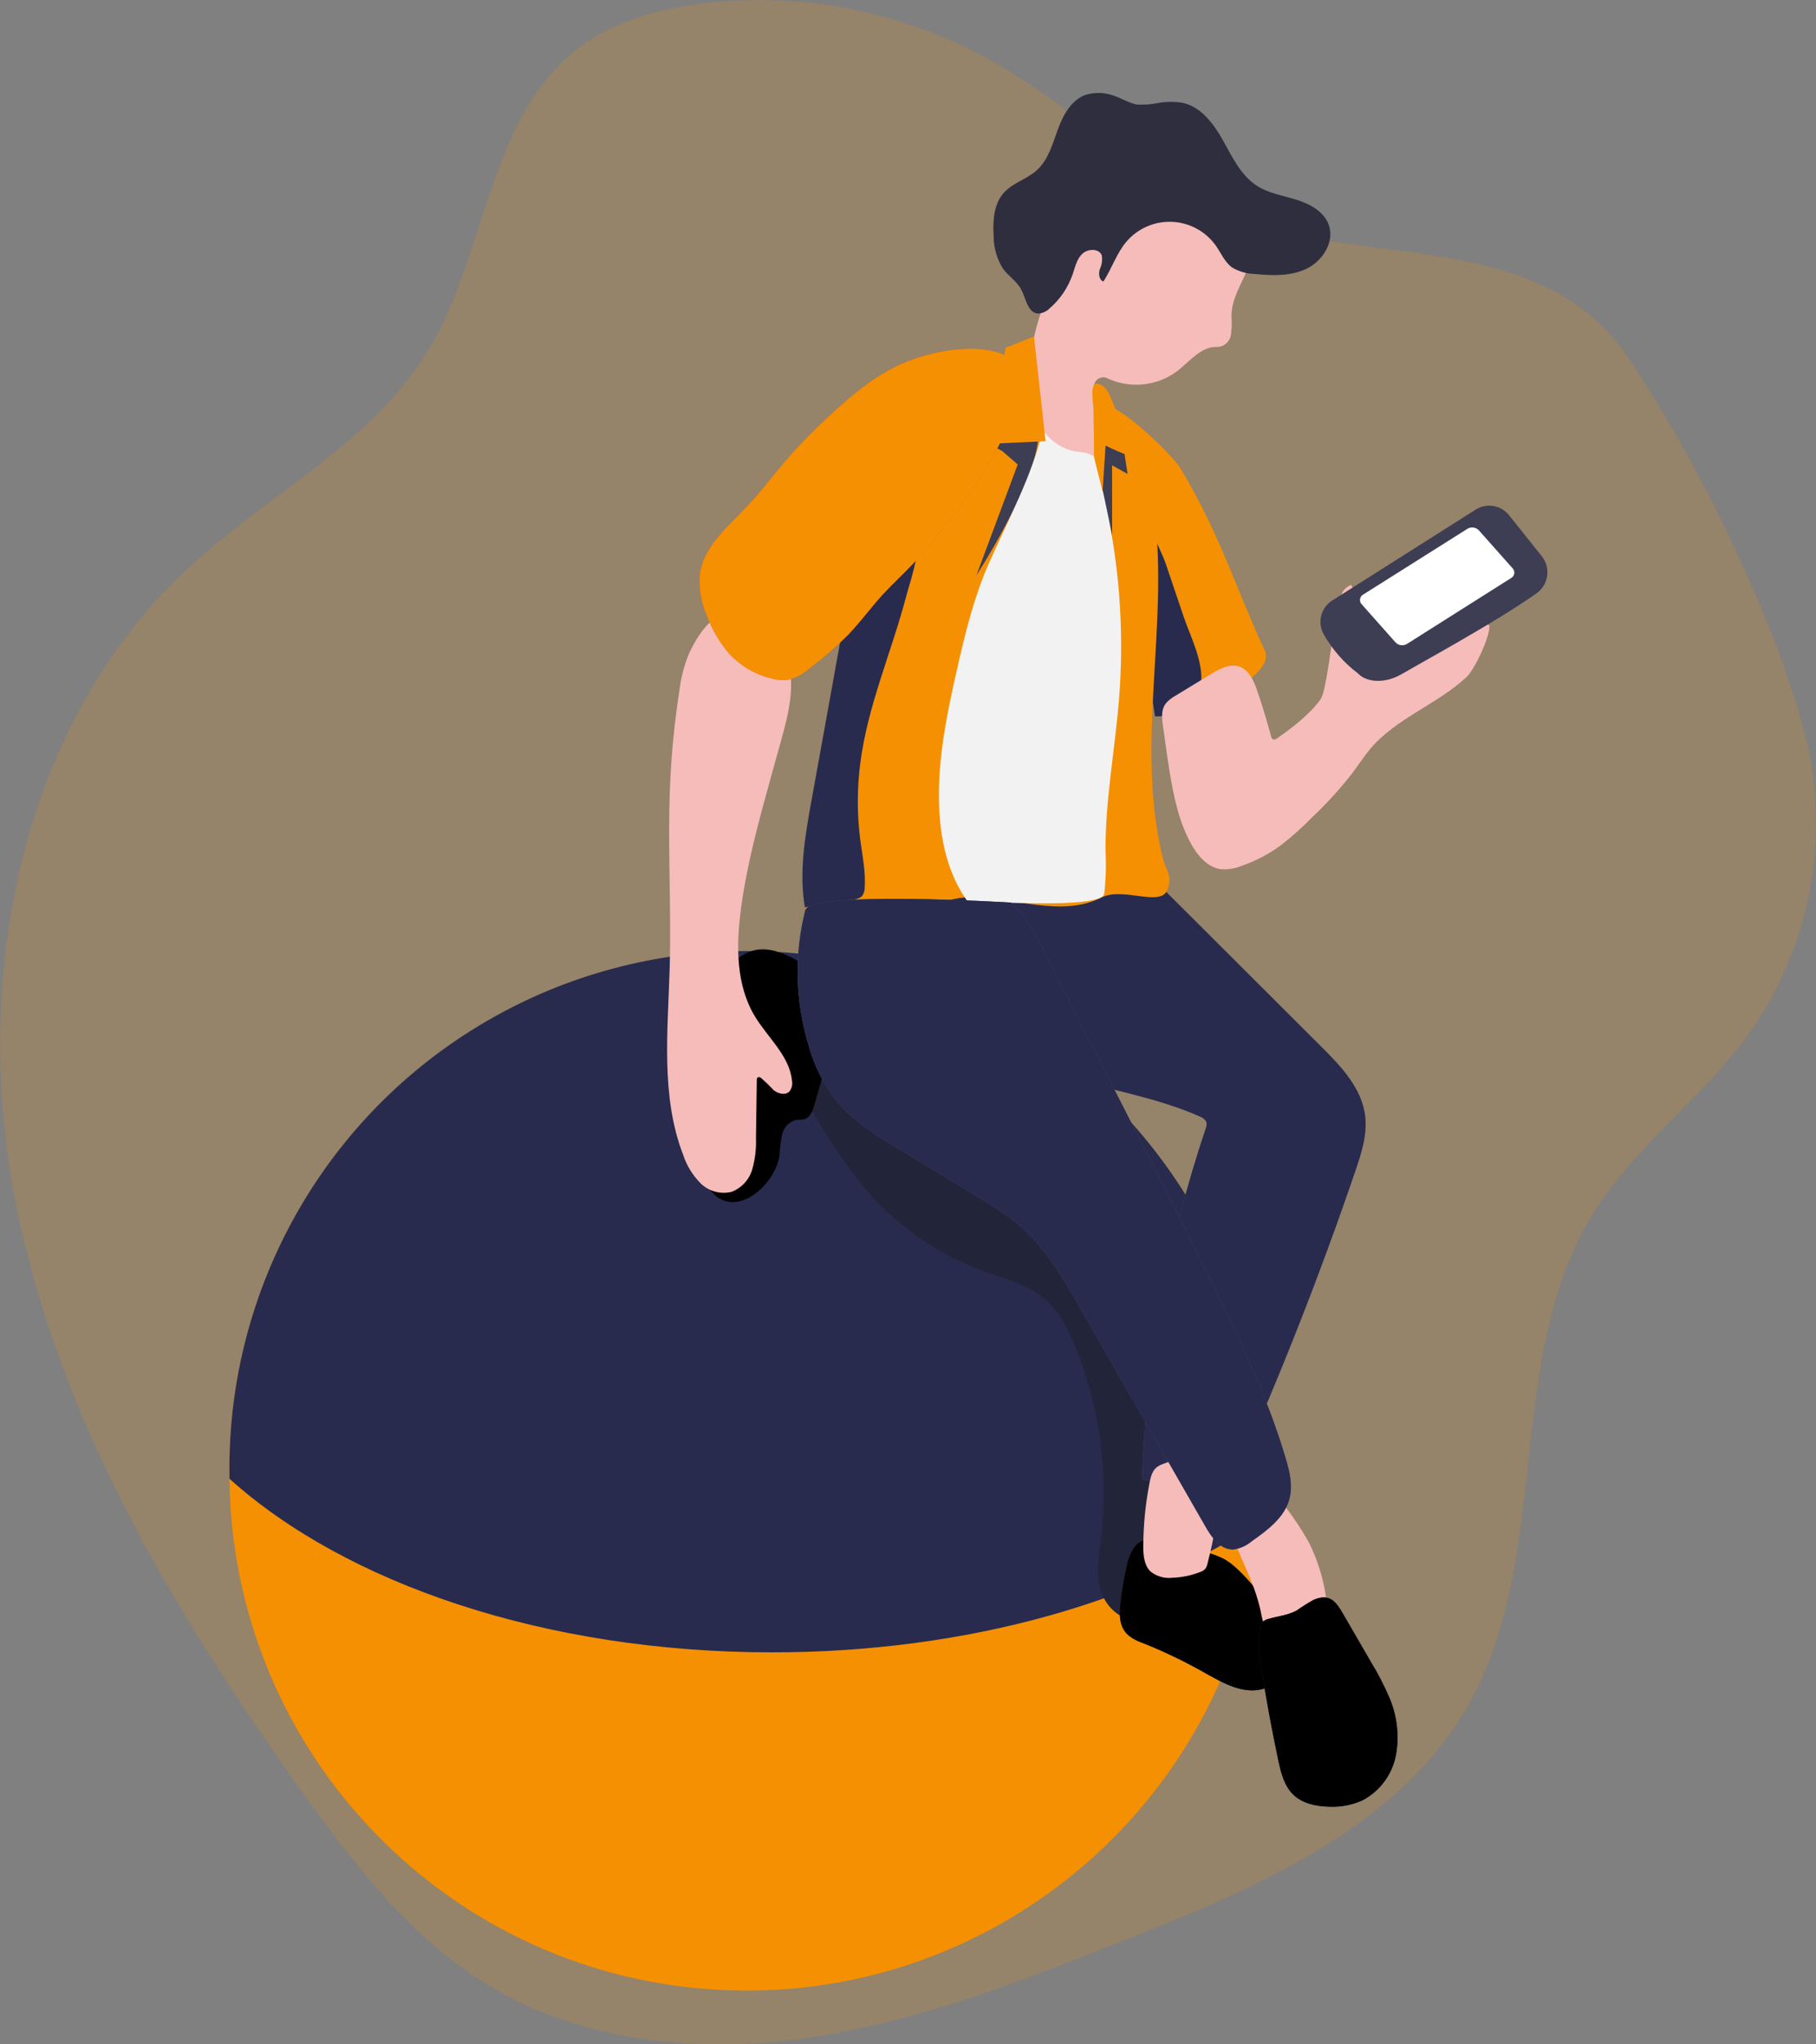 <?xml version="1.0" encoding="UTF-8" standalone="no"?><!-- Generator: Gravit.io --><svg xmlns="http://www.w3.org/2000/svg" xmlns:xlink="http://www.w3.org/1999/xlink" style="isolation:isolate" viewBox="0 0 351.9 396.01" width="351.9pt" height="396.01pt"><rect x="0" y="0" width="351.9" height="396.01" fill="#808080" stroke="none"/><defs><clipPath id="_clipPath_n1UdhwV10egiCVMxnyEb53tAHIbB1a7i"><rect width="351.9" height="396.01"/></clipPath></defs><g clip-path="url(#_clipPath_n1UdhwV10egiCVMxnyEb53tAHIbB1a7i)"><g opacity="0.18"><path d=" M 349.75 142.14 C 354.857 162.367 350.761 183.818 338.56 200.74 C 329.56 212.99 316.73 222.15 308.74 235.05 C 291.47 262.9 300.74 300.93 284.9 329.62 C 271.66 353.62 244.23 365.41 218.76 375.53 C 198.76 383.47 178.56 391.46 157.36 394.66 C 136.16 397.86 113.36 395.83 94.99 384.8 C 79.84 375.73 68.71 361.35 58.43 346.99 C 33.16 311.66 10.32 273.19 2.56 230.45 C -5.2 187.71 4.48 139.77 36.3 110.2 C 51.79 95.8 72.08 85.87 83.01 67.76 C 94.48 48.76 94.64 22.25 112.47 9.01 C 119.05 4.12 127.23 1.85 135.35 0.77 C 154.899 -1.746 174.74 2.07 191.96 11.66 C 209.43 21.45 223.77 37.01 242.8 43.27 C 267.43 51.38 299.04 45.15 315.41 69.15 C 328.56 88.45 343.91 119.66 349.75 142.14 Z " fill="rgb(245,144,3)"/></g><path d=" M 244.95 128.48 C 244.664 129.083 244.275 129.631 243.8 130.1 C 239.989 134.126 235.055 136.913 229.64 138.1 C 227.728 138.54 225.772 138.762 223.81 138.76 C 222.66 131.34 221.49 123.91 220.59 116.46 L 220.59 116.46 C 219.88 110.64 219.35 104.83 219.1 98.99 C 218.93 95.33 211 82.57 212.62 79.15 C 214.41 75.39 227.3 88.26 228.75 90.71 C 236.8 104.21 239.69 114.65 245.21 126.26 C 245.419 127.005 245.326 127.803 244.95 128.48 L 244.95 128.48 Z " fill="rgb(245,144,3)"/><path d=" M 230.94 136.74 C 230.554 137.242 230.118 137.705 229.64 138.12 C 227.728 138.56 225.772 138.782 223.81 138.78 C 222.66 131.36 221.49 123.93 220.59 116.48 L 220.59 116.48 Q 221.1 107.7 222.44 98.99 C 222.06 101.42 225.05 106.72 225.86 109.1 L 229.37 119.47 C 231.2 124.88 235.11 131.46 230.94 136.74 Z " fill="rgb(40,43,78)"/><path d=" M 226.63 149.43 C 227.43 154.31 228.45 159.25 230.86 163.57 C 232.1 165.79 233.95 167.97 236.46 168.36 C 237.856 168.492 239.263 168.283 240.56 167.75 C 243.248 166.825 245.783 165.504 248.08 163.83 C 250.275 162.147 252.344 160.305 254.27 158.32 C 257.135 155.616 259.786 152.694 262.2 149.58 C 263.31 148.08 264.32 146.5 265.53 145.07 C 270.53 139.12 278.53 136.45 284.2 131.14 C 285.73 129.72 288.83 123.22 288.6 121.14 C 286.52 119.94 282.25 124.77 279.95 125.47 C 277.65 126.17 275.5 127.31 273.19 127.96 C 270.424 128.731 267.505 128.769 264.72 128.07 C 263.78 127.83 262.66 113 261.72 113.34 C 261.247 113.538 260.823 113.839 260.48 114.22 C 258.54 116.22 257.48 133.29 255.87 135.51 C 253.66 138.51 250.6 140.79 247.57 142.97 C 247.3 143.16 246.96 143.36 246.66 143.21 C 246.46 143.061 246.33 142.837 246.3 142.59 C 245.51 139.66 244.62 136.75 243.65 133.88 C 242.97 131.88 242.01 129.68 240 129.08 C 238.21 128.55 236.35 129.56 234.75 130.53 C 232.69 131.79 230.61 133.03 228.56 134.3 C 227.42 135 226.04 135.68 225.5 136.97 C 224.84 138.52 225.4 140.66 225.59 142.25 C 225.89 144.66 226.24 147.05 226.63 149.43 Z " fill="rgb(245,188,186)"/><path d=" M 244.88 285.44 C 244.88 288.5 244.73 291.51 244.46 294.5 C 239.615 347.641 193.977 387.663 140.659 385.531 C 87.34 383.398 45.045 339.858 44.46 286.5 C 44.46 286.16 44.46 285.83 44.46 285.5 C 44.1 249.458 63.122 215.999 94.276 197.873 C 125.431 179.747 163.919 179.747 195.074 197.873 C 226.228 215.999 245.25 249.458 244.89 285.5 L 244.88 285.44 Z " fill="rgb(245,144,3)"/><linearGradient id="_lgradient_0" x1="0" y1="0.5" x2="0.816" y2="-0.078" gradientTransform="matrix(200.44,0,0,135.861,44.455,184.229)" gradientUnits="userSpaceOnUse"><stop offset="0%" stop-opacity="1" style="stop-color:rgb(40,43,78)"/><stop offset="47.917%" stop-opacity="1" style="stop-color:rgb(40,43,78)"/><stop offset="100%" stop-opacity="1" style="stop-color:rgb(40,43,78)"/></linearGradient><path d=" M 244.88 285.44 C 244.88 288.5 244.73 291.51 244.46 294.5 C 221.4 310.19 187.46 320.09 149.61 320.09 C 105.61 320.09 66.95 306.72 44.46 286.45 C 44.46 286.11 44.46 285.78 44.46 285.45 C 44.1 249.408 63.122 215.949 94.276 197.823 C 125.431 179.697 163.919 179.697 195.074 197.823 C 226.228 215.949 245.25 249.408 244.89 285.45 L 244.88 285.44 Z " fill="url(#_lgradient_0)"/><path d=" M 190.62 246.26 C 194.62 247.7 198.97 248.73 202.25 251.46 C 205.16 253.87 206.93 257.36 208.36 260.85 C 213.128 272.562 214.848 285.292 213.36 297.85 C 212.96 301.19 212.36 304.63 213.23 307.85 C 214.1 311.07 217.07 314.09 220.41 313.69 C 225.04 304.49 225.14 293.75 225.15 283.45 C 225.15 275.93 225.15 268.25 222.63 261.16 C 220.57 255.32 216.93 250.16 213.17 245.25 C 199.46 227.25 182.87 210.46 161.75 202.37 C 160.874 201.922 159.868 201.798 158.91 202.02 C 154.56 203.61 155.27 211.35 156.96 214.46 C 159.36 218.756 162.032 222.895 164.96 226.85 C 171.383 235.737 180.32 242.497 190.62 246.26 L 190.62 246.26 Z " fill="rgb(34,36,57)"/><linearGradient id="_lgradient_1" x1="0" y1="0.5" x2="0.671" y2="1.241" gradientTransform="matrix(27.776,0,0,48.972,134.607,183.901)" gradientUnits="userSpaceOnUse"><stop offset="100%" stop-opacity="1" style="stop-color:rgb(0,0,0)"/><stop offset="100%" stop-opacity="1" style="stop-color:rgb(0,0,0)"/><stop offset="100%" stop-opacity="1" style="stop-color:rgb(0,0,0)"/></linearGradient><path d=" M 151.07 223.66 C 151.129 222.314 151.303 220.976 151.59 219.66 C 151.904 218.329 152.934 217.283 154.26 216.95 C 154.809 216.935 155.357 216.885 155.9 216.8 C 157.01 216.46 157.48 215.17 157.8 214.06 L 161.35 201.66 C 162.03 199.26 162.72 196.74 162.2 194.31 C 161.38 190.51 157.89 187.94 154.49 186.08 C 152.02 184.72 149.24 183.51 146.49 184.02 C 142.23 184.81 139.76 189.21 138.17 193.24 C 136.32 197.558 135.181 202.148 134.8 206.83 C 134.52 212.24 134.06 225.49 137.41 230.22 C 142.05 236.86 150.33 229.66 151.07 223.66 Z " fill="url(#_lgradient_1)"/><path d=" M 205.01 208.01 C 214.08 211.08 223.75 212.37 232.49 216.28 C 233.059 216.452 233.531 216.855 233.79 217.39 C 233.866 217.823 233.811 218.269 233.63 218.67 C 226.249 240.621 222.086 263.526 221.27 286.67 C 226.5 287.611 231.844 287.729 237.11 287.02 C 237.702 286.983 238.275 286.801 238.78 286.49 C 239.265 286.065 239.631 285.52 239.84 284.91 Q 252.53 256.42 262.62 226.86 C 263.81 223.37 264.99 219.72 264.51 216.06 C 263.82 210.73 259.81 206.53 256 202.74 L 226.31 173.12 C 225.555 172.269 224.628 171.587 223.59 171.12 C 222.396 170.765 221.133 170.703 219.91 170.94 C 208.2 172.39 192.21 172.84 170.69 171.94 C 167.9 171.82 181.69 187.71 182.84 190.76 C 183.76 193.18 186.67 196.3 188.45 198.18 C 192.91 202.86 198.93 205.95 205.01 208.01 Z " fill="rgb(82,82,99)"/><path d=" M 205.01 208.01 C 214.08 211.08 223.75 212.37 232.49 216.28 C 233.059 216.452 233.531 216.855 233.79 217.39 C 233.866 217.823 233.811 218.269 233.63 218.67 C 226.249 240.621 222.086 263.526 221.27 286.67 C 226.5 287.611 231.844 287.729 237.11 287.02 C 237.702 286.983 238.275 286.801 238.78 286.49 C 239.265 286.065 239.631 285.52 239.84 284.91 Q 252.53 256.42 262.62 226.86 C 263.81 223.37 264.99 219.72 264.51 216.06 C 263.82 210.73 259.81 206.53 256 202.74 L 226.31 173.12 C 225.555 172.269 224.628 171.587 223.59 171.12 C 222.396 170.765 221.133 170.703 219.91 170.94 C 208.2 172.39 192.21 172.84 170.69 171.94 C 167.9 171.82 181.69 187.71 182.84 190.76 C 183.76 193.18 186.67 196.3 188.45 198.18 C 192.91 202.86 198.93 205.95 205.01 208.01 Z " fill="rgb(40,43,78)"/><path d=" M 219.75 299.8 C 219.022 300.934 218.528 302.202 218.3 303.53 C 217.767 305.854 217.373 308.209 217.12 310.58 C 216.92 312.42 216.85 314.42 217.9 315.93 C 218.95 317.44 220.68 317.99 222.3 318.62 C 226.378 320.298 230.34 322.246 234.16 324.45 C 236.74 325.87 239.43 327.34 242.37 327.45 C 245.31 327.56 248.56 325.95 249.23 323.09 C 249.462 321.713 249.345 320.3 248.89 318.98 C 247.285 313.242 244.137 308.054 239.79 303.98 C 239.028 303.236 238.178 302.588 237.26 302.05 C 236.379 301.595 235.458 301.22 234.51 300.93 C 231.839 299.953 229.102 299.168 226.32 298.58 C 223.89 298.19 221.43 297.47 219.75 299.8 Z " fill="rgb(46,46,63)"/><linearGradient id="_lgradient_2" x1="0" y1="0.5" x2="0.974" y2="0.726" gradientTransform="matrix(32.346,0,0,29.294,217,298.161)" gradientUnits="userSpaceOnUse"><stop offset="100%" stop-opacity="1" style="stop-color:rgb(0,0,0)"/><stop offset="100%" stop-opacity="1" style="stop-color:rgb(0,0,0)"/><stop offset="100%" stop-opacity="1" style="stop-color:rgb(0,0,0)"/></linearGradient><path d=" M 219.75 299.8 C 219.022 300.934 218.528 302.202 218.3 303.53 C 217.767 305.854 217.373 308.209 217.12 310.58 C 216.92 312.42 216.85 314.42 217.9 315.93 C 218.95 317.44 220.68 317.99 222.3 318.62 C 226.378 320.298 230.34 322.246 234.16 324.45 C 236.74 325.87 239.43 327.34 242.37 327.45 C 245.31 327.56 248.56 325.95 249.23 323.09 C 249.462 321.713 249.345 320.3 248.89 318.98 C 247.285 313.242 244.137 308.054 239.79 303.98 C 239.028 303.236 238.178 302.588 237.26 302.05 C 236.379 301.595 235.458 301.22 234.51 300.93 C 231.839 299.953 229.102 299.168 226.32 298.58 C 223.89 298.19 221.43 297.47 219.75 299.8 Z " fill="url(#_lgradient_2)"/><path d=" M 222.72 287.42 C 221.962 291.376 221.567 295.392 221.54 299.42 C 221.54 301.19 221.66 303.15 222.93 304.42 C 224.132 305.375 225.664 305.814 227.19 305.64 C 229.029 305.572 230.844 305.197 232.56 304.53 C 232.941 304.411 233.285 304.198 233.56 303.91 C 233.763 303.626 233.903 303.302 233.97 302.96 C 235.496 297.236 236.306 291.344 236.38 285.42 C 236.477 284.491 236.285 283.555 235.83 282.74 C 234.88 281.41 232.91 281.47 231.31 281.79 C 229.262 282.229 227.254 282.841 225.31 283.62 C 223.47 284.26 223.09 285.52 222.72 287.42 Z " fill="rgb(245,188,186)"/><path d=" M 242.44 306.22 C 243.163 307.997 243.751 309.825 244.2 311.69 C 244.51 313.14 244.69 314.69 245.62 315.85 C 246.8 317.3 248.85 317.67 250.72 317.7 C 252.261 317.787 253.802 317.527 255.23 316.94 C 255.973 316.649 256.594 316.112 256.99 315.42 C 257.268 314.736 257.364 313.992 257.27 313.26 C 257.124 308.179 255.857 303.194 253.56 298.66 C 252.243 296.317 250.759 294.071 249.12 291.94 C 248.602 290.982 247.73 290.264 246.69 289.94 C 245.61 289.902 244.56 290.302 243.78 291.05 C 242.13 292.29 238.5 294.36 238.88 296.71 C 239.36 299.84 241.32 303.25 242.44 306.22 Z " fill="rgb(245,188,186)"/><path d=" M 254.56 309.91 C 253.429 310.543 252.33 311.234 251.27 311.98 C 249.62 312.89 247.68 313.07 245.87 313.59 C 245.392 313.682 244.953 313.915 244.61 314.26 C 244.361 314.597 244.205 314.994 244.16 315.41 C 243.82 318.14 243.932 320.907 244.49 323.6 Q 245.87 332.34 247.71 341.01 C 248.22 343.39 248.83 345.9 250.56 347.61 C 252.29 349.32 254.92 349.91 257.38 349.98 C 259.682 350.112 261.981 349.683 264.08 348.73 C 267.462 346.919 269.834 343.664 270.52 339.89 C 271.171 336.144 270.712 332.289 269.2 328.8 C 268.173 326.414 266.977 324.105 265.62 321.89 Q 262.92 317.25 260.24 312.61 C 258.88 310.25 257.64 308.6 254.56 309.91 Z " fill="rgb(46,46,63)"/><linearGradient id="_lgradient_3" x1="0" y1="0.5" x2="1" y2="0.5" gradientTransform="matrix(26.84,0,0,40.556,243.968,309.447)" gradientUnits="userSpaceOnUse"><stop offset="100%" stop-opacity="1" style="stop-color:rgb(0,0,0)"/><stop offset="100%" stop-opacity="1" style="stop-color:rgb(0,0,0)"/><stop offset="100%" stop-opacity="1" style="stop-color:rgb(0,0,0)"/></linearGradient><path d=" M 254.56 309.91 C 253.429 310.543 252.33 311.234 251.27 311.98 C 249.62 312.89 247.68 313.07 245.87 313.59 C 245.392 313.682 244.953 313.915 244.61 314.26 C 244.361 314.597 244.205 314.994 244.16 315.41 C 243.82 318.14 243.932 320.907 244.49 323.6 Q 245.87 332.34 247.71 341.01 C 248.22 343.39 248.83 345.9 250.56 347.61 C 252.29 349.32 254.92 349.91 257.38 349.98 C 259.682 350.112 261.981 349.683 264.08 348.73 C 267.462 346.919 269.834 343.664 270.52 339.89 C 271.171 336.144 270.712 332.289 269.2 328.8 C 268.173 326.414 266.977 324.105 265.62 321.89 Q 262.92 317.25 260.24 312.61 C 258.88 310.25 257.64 308.6 254.56 309.91 Z " fill="url(#_lgradient_3)"/><path d=" M 133.4 126.87 C 132.525 129.072 131.94 131.378 131.66 133.73 C 130.709 139.821 130.101 145.961 129.84 152.12 C 129.34 163.88 130.1 175.66 129.77 187.42 C 129.43 199.65 127.99 212.33 132.39 223.74 C 133.075 225.811 134.232 227.693 135.77 229.24 C 137.352 230.787 139.621 231.407 141.77 230.88 C 143.709 230.133 145.188 228.525 145.77 226.53 C 146.321 224.559 146.564 222.515 146.49 220.47 L 146.65 209.29 C 146.65 209.06 146.65 208.79 146.88 208.69 C 147.076 208.622 147.293 208.664 147.45 208.8 C 148.31 209.543 149.128 210.335 149.9 211.17 C 150.79 211.89 152.21 212.24 153 211.41 C 153.442 210.821 153.613 210.072 153.47 209.35 C 152.99 204.51 148.77 201.02 146.26 196.85 C 142.64 190.85 142.64 183.29 143.55 176.31 C 144.68 167.57 147.04 159.04 149.39 150.54 L 151.39 143.35 C 152.9 137.89 154.39 131.93 152.19 126.7 C 150.398 122.626 146.768 119.653 142.42 118.7 C 138.24 117.93 134.91 123.47 133.4 126.87 Z " fill="rgb(245,188,186)"/><path d=" M 226.24 172.34 C 224.95 175.81 217.67 171.76 213.51 173.84 C 205.57 177.84 196.51 173.73 187.66 173.84 C 178.24 174.01 171.74 183.29 162.39 184.47 C 161.71 184.61 161.01 184.61 160.33 184.47 C 159.04 184.09 158.28 182.8 157.73 181.59 C 156.923 179.723 156.346 177.766 156.01 175.76 C 154.85 169.12 156.01 162 157.25 155.25 Q 158.81 146.67 160.36 138.08 Q 162.16 128.08 163.99 117.96 C 164.701 113.509 165.704 109.11 166.99 104.79 C 167.23 104.04 167.48 103.31 167.75 102.59 C 170.076 96.725 172.882 91.063 176.14 85.66 C 178.14 82.19 180.14 78.66 183.23 76.03 C 186.68 73.12 191.13 71.67 195.6 70.97 C 199.62 70.212 203.765 70.453 207.67 71.67 C 209.9 72.45 210.74 74.81 212.51 76.26 C 214.754 77.922 216.756 79.888 218.46 82.1 C 220.191 84.771 221.427 87.731 222.11 90.84 C 228.38 115.22 219.31 141.52 225.27 165.97 C 225.95 168.84 227.27 169.6 226.24 172.34 Z " fill="rgb(245,144,3)"/><path d=" M 217.72 86.7 L 218.5 91.81 L 215.5 90.14 L 215.5 103.68 L 212.08 88.64 L 215.39 83.82 L 217.72 86.7 L 217.72 86.7 Z " fill="rgb(61,61,84)"/><path d=" M 192.32 86.37 L 194.21 87.37 L 197.21 89.98 L 189.21 111.44 C 189.21 111.44 200.83 93.56 201.21 84.44 C 201.445 78.83 200.746 73.22 199.14 67.84 L 192.32 86.37 Z " fill="rgb(61,61,84)"/><path d=" M 166.7 147.88 C 166.065 152.793 166.065 157.767 166.7 162.68 C 167.11 165.77 167.77 168.85 167.56 171.95 C 167.57 172.556 167.376 173.147 167.01 173.63 C 166.54 174.012 165.964 174.239 165.36 174.28 Q 160.67 175.02 155.97 175.79 C 154.81 169.15 155.97 162.03 157.21 155.28 Q 158.77 146.7 160.32 138.11 Q 162.12 128.11 163.95 117.99 C 164.661 113.539 165.664 109.14 166.95 104.82 C 167.19 104.07 167.44 103.34 167.71 102.62 C 170.81 100.9 175.12 99.62 177.04 102.4 C 179.04 105.4 176.41 112.4 175.63 115.4 C 172.79 126.27 168.13 136.66 166.7 147.88 Z " fill="rgb(40,43,78)"/><path d=" M 238.63 61.18 C 238.734 62.424 238.697 63.675 238.52 64.91 C 238.312 66.178 237.253 67.133 235.97 67.21 C 232.85 66.98 230.6 69.97 228.12 71.89 C 224.153 74.862 218.858 75.368 214.4 73.2 C 213.498 72.876 212.5 73.315 212.13 74.2 C 211.818 75.082 211.749 76.032 211.93 76.95 L 213.08 87.89 C 213.3 90 213.32 92.58 211.53 93.72 C 209.74 94.86 207.62 93.87 206.14 92.58 C 203.813 90.343 202.131 87.521 201.27 84.41 C 197.292 71.587 200.375 57.617 209.38 47.66 C 211.042 45.803 212.99 44.223 215.15 42.98 C 217.411 41.806 219.84 40.987 222.35 40.55 C 224.596 40.02 226.919 39.891 229.21 40.17 C 232.287 40.729 235.085 42.312 237.15 44.66 C 238.67 46.32 240.15 51.27 241.75 52.08 C 240.56 55.1 238.68 57.77 238.63 61.18 Z " fill="rgb(245,188,186)"/><path d=" M 214.83 18.24 C 213.364 17.897 211.834 17.942 210.39 18.37 C 207.57 19.37 205.99 22.32 204.97 25.13 C 203.95 27.94 203.11 31.01 200.89 33 C 198.98 34.72 196.27 35.41 194.55 37.31 C 192.55 39.52 192.36 42.79 192.55 45.76 C 192.55 47.988 193.177 50.172 194.36 52.06 C 195.42 53.5 197.05 54.5 197.88 56.06 C 198.82 57.85 199.14 60.62 201.16 60.74 C 202.002 60.697 202.798 60.341 203.39 59.74 C 205.432 57.975 206.971 55.702 207.85 53.15 C 208.34 51.73 208.66 50.15 209.74 49.15 C 210.82 48.15 213.02 48.09 213.51 49.51 C 213.648 50.413 213.508 51.337 213.11 52.16 C 212.85 53.04 212.96 54.23 213.82 54.53 C 215.44 52.03 216.35 49.09 218.27 46.82 C 220.478 44.233 223.759 42.813 227.156 42.973 C 230.553 43.133 233.686 44.856 235.64 47.64 C 236.64 49.07 237.32 50.77 238.72 51.79 C 240.039 52.594 241.546 53.035 243.09 53.07 C 246.53 53.41 250.17 53.54 253.27 52.01 C 256.37 50.48 258.66 46.77 257.47 43.52 C 256.53 40.97 253.85 39.52 251.25 38.7 C 248.65 37.88 245.87 37.47 243.58 36.01 C 240.47 34.01 238.81 30.45 237 27.22 C 235.19 23.99 232.74 20.67 229.12 19.91 C 227.642 19.68 226.138 19.68 224.66 19.91 C 223.218 20.216 221.742 20.33 220.27 20.25 C 218.47 19.88 216.73 18.66 214.83 18.24 Z " fill="rgb(46,46,63)"/><path d=" M 214.83 100.41 C 217.114 111.978 217.787 123.807 216.83 135.56 C 216.04 145.34 214.16 155.05 214.23 164.86 C 214.377 167.619 214.293 170.385 213.98 173.13 C 213.54 175.85 195.3 174.81 192.64 174.78 C 188.16 174.72 193.84 180.78 190.47 177.86 C 185.18 173.25 182.82 166.06 182.17 159.08 C 181.24 149.13 183.28 139.17 185.5 129.42 C 187.04 122.67 188.68 115.9 191.44 109.55 C 194.86 101.7 200.27 91.71 202.01 83.32 C 202.26 82.09 198.01 77.62 199.84 77.68 C 201.03 77.68 200.47 79.53 200.68 80.45 C 201.055 81.851 201.773 83.136 202.77 84.19 C 204.165 85.819 206.054 86.946 208.15 87.4 C 209.5 87.65 211.04 87.59 212.02 88.55 C 213.21 89.71 213.02 91.97 213.36 93.55 C 213.85 95.81 214.37 98.1 214.83 100.41 Z " fill="rgb(242,242,242)"/><path d=" M 174.34 70.66 C 169.5 72.88 165.34 76.32 161.41 79.92 C 158.157 82.851 155.085 85.977 152.21 89.28 C 149.67 92.28 147.35 95.39 144.67 98.22 C 140.97 102.11 136.35 105.87 135.62 111.22 C 135.397 114.01 135.885 116.811 137.04 119.36 C 137.992 121.963 139.397 124.377 141.19 126.49 C 143.466 129.007 146.467 130.754 149.78 131.49 C 150.818 131.761 151.902 131.808 152.96 131.63 C 154.45 131.206 155.82 130.439 156.96 129.39 C 159.567 127.417 162.036 125.269 164.35 122.96 C 166.71 120.51 168.71 117.72 171.01 115.21 C 173.01 113.05 175.14 111.1 177.14 108.98 C 179.53 106.44 181.66 103.67 183.79 100.9 C 186.804 97.143 189.567 93.191 192.06 89.07 C 194.143 85.433 195.797 81.567 196.99 77.55 C 197.76 74.93 198.99 71.61 196.33 69.72 C 190.68 65.74 179.97 68.03 174.34 70.66 Z " fill="rgb(255,85,0)"/><path d=" M 174.34 70.66 C 169.5 72.88 165.34 76.32 161.41 79.92 C 158.157 82.851 155.085 85.977 152.21 89.28 C 149.67 92.28 147.35 95.39 144.67 98.22 C 140.97 102.11 136.35 105.87 135.62 111.22 C 135.397 114.01 135.885 116.811 137.04 119.36 C 137.992 121.963 139.397 124.377 141.19 126.49 C 143.466 129.007 146.467 130.754 149.78 131.49 C 150.818 131.761 151.902 131.808 152.96 131.63 C 154.45 131.206 155.82 130.439 156.96 129.39 C 159.567 127.417 162.036 125.269 164.35 122.96 C 166.71 120.51 168.71 117.72 171.01 115.21 C 173.01 113.05 175.14 111.1 177.14 108.98 C 179.53 106.44 181.66 103.67 183.79 100.9 C 186.804 97.143 189.567 93.191 192.06 89.07 C 194.143 85.433 195.797 81.567 196.99 77.55 C 197.76 74.93 198.99 71.61 196.33 69.72 C 190.68 65.74 179.97 68.03 174.34 70.66 Z " fill="rgb(245,144,3)"/><path d=" M 258.17 116.32 C 255.922 117.74 255.209 120.69 256.56 122.98 C 258.239 125.9 260.491 128.452 263.18 130.48 C 264.78 132.2 268.38 132.48 271.58 130.6 C 274.78 128.72 290.05 120.41 297.68 114.98 C 298.811 114.202 299.573 112.994 299.787 111.638 C 300 110.282 299.647 108.898 298.81 107.81 L 292.42 99.81 C 290.852 97.849 288.059 97.384 285.94 98.73 L 258.17 116.32 Z " fill="rgb(61,61,84)"/><line x1="158.06" y1="184.66" x2="157.83" y2="184.43"/><path d=" M 156.68 202.51 C 157.808 206.652 159.81 210.505 162.55 213.81 C 165.55 217.31 169.63 219.81 173.55 222.19 L 190.06 232.24 C 192.481 233.632 194.797 235.2 196.99 236.93 C 202.4 241.39 205.99 247.61 209.48 253.69 L 233.56 295.66 C 234.78 297.81 236.49 300.24 238.96 300.16 C 240.29 299.987 241.541 299.431 242.56 298.56 C 245.65 296.39 248.97 293.92 249.89 290.25 C 250.53 287.69 249.89 285 249.12 282.46 C 245.42 269.95 239.62 258.17 233.8 246.46 Q 219.93 218.66 205.65 190.97 C 203.12 186.07 200.05 178.44 195.87 174.84 C 195.87 174.84 157.03 172.48 156.05 176.33 C 153.867 184.951 154.085 194.004 156.68 202.51 L 156.68 202.51 Z " fill="rgb(82,82,99)"/><path d=" M 156.68 202.51 C 157.808 206.652 159.81 210.505 162.55 213.81 C 165.55 217.31 169.63 219.81 173.55 222.19 L 190.06 232.24 C 192.481 233.632 194.797 235.2 196.99 236.93 C 202.4 241.39 205.99 247.61 209.48 253.69 L 233.56 295.66 C 234.78 297.81 236.49 300.24 238.96 300.16 C 240.29 299.987 241.541 299.431 242.56 298.56 C 245.65 296.39 248.97 293.92 249.89 290.25 C 250.53 287.69 249.89 285 249.12 282.46 C 245.42 269.95 239.62 258.17 233.8 246.46 Q 219.93 218.66 205.65 190.97 C 203.12 186.07 200.05 178.44 195.87 174.84 C 195.87 174.84 157.03 172.48 156.05 176.33 C 153.867 184.951 154.085 194.004 156.68 202.51 L 156.68 202.51 Z " fill="rgb(40,43,78)"/><path d=" M 200.36 65.18 L 194.87 67.35 L 191.54 85.98 L 202.61 85.48 L 200.36 65.18 L 200.36 65.18 Z " fill="rgb(245,144,3)"/><path d=" M 211.98 85.03 C 211.98 85.87 211.98 86.71 211.98 87.55 C 211.98 87.914 212 88.278 212.04 88.64 C 212.1 89.007 212.18 89.371 212.28 89.73 L 213.66 95.17 L 214.23 86.33 C 215.86 87.12 217.53 87.84 219.23 88.47 C 219.102 87.145 218.764 85.849 218.23 84.63 C 217.23 82.07 216.31 79.5 215.23 76.99 C 214.978 76.32 214.612 75.697 214.15 75.15 C 213.677 74.6 212.974 74.304 212.25 74.35 C 211.25 74.77 211.88 78.52 211.89 79.35 L 211.98 85.03 Z " fill="rgb(245,144,3)"/><path d=" M 292.88 111.94 L 272.56 124.79 C 271.826 125.186 270.916 125.02 270.37 124.39 L 263.91 117.11 C 263.641 116.859 263.502 116.498 263.533 116.131 C 263.564 115.764 263.762 115.432 264.07 115.23 L 284.43 102.39 C 285.164 101.994 286.074 102.16 286.62 102.79 L 293.08 110.06 C 293.345 110.317 293.477 110.682 293.438 111.049 C 293.399 111.416 293.193 111.745 292.88 111.94 Z " fill="rgb(255,255,255)"/></g></svg>